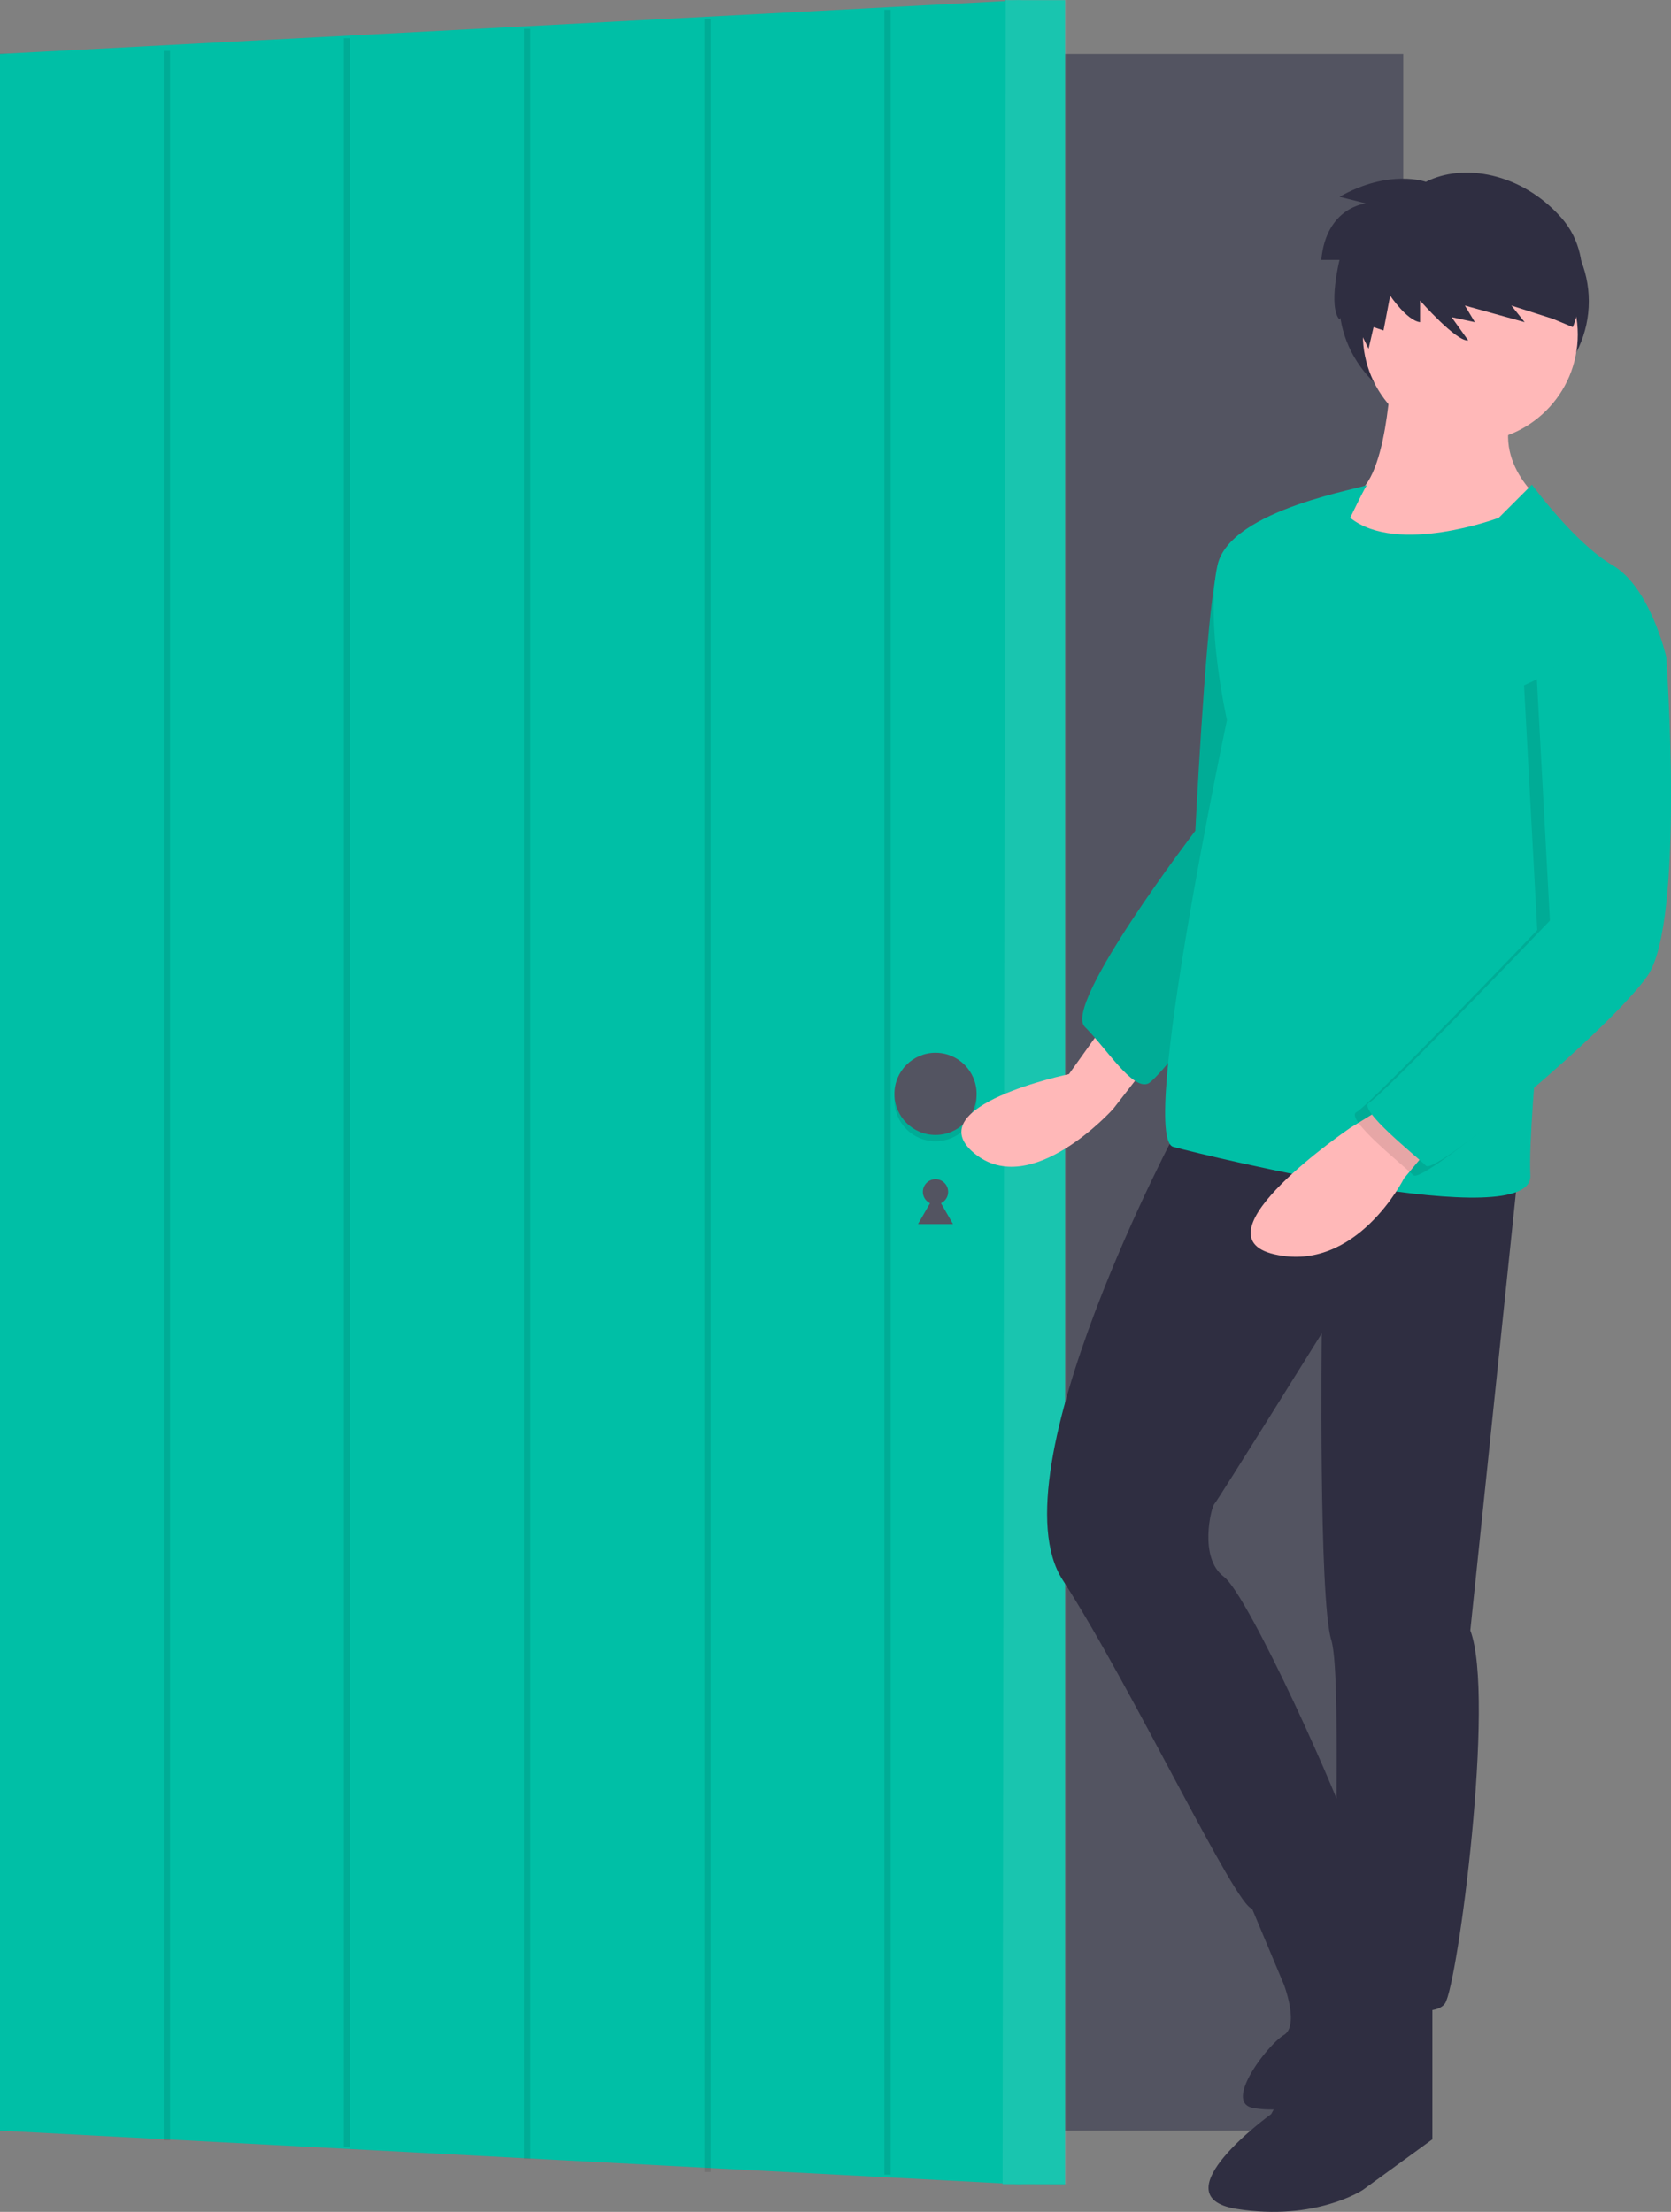 <svg id="f080dbb7-9b2b-439b-a118-60b91c514f72" data-name="Layer 1" xmlns="http://www.w3.org/2000/svg" width="528.717"
    height="699.768" viewBox="0 0 528.717 699.768">
    <rect x="0" y="0" width="528.717" height="699.768" fill="#808080" stroke="none"/>
    <title>Login</title>
    <rect y="17.063" width="444" height="657" fill="#535461" />
    <polygon points="323 691.063 0 674.063 0 17.063 323 0.063 323 691.063" fill="#00bfa6" />
    <circle cx="296" cy="377.063" r="4" fill="#535461" />
    <polygon points="296 377.66 298.773 382.463 301.545 387.265 296 387.265 290.455 387.265 293.227 382.463 296 377.66"
        fill="#535461" />
    <polygon points="337 691.063 317.217 691 318 0.063 337 0.063 337 691.063" fill="#00bfa6" />
    <g opacity="0.1">
        <polygon points="337.217 691 317.217 691 318.217 0 337.217 0 337.217 691" fill="#fff" />
    </g>
    <circle cx="296" cy="348.063" r="13" opacity="0.1" />
    <circle cx="296" cy="346.063" r="13" fill="#535461" />
    <line x1="52.819" y1="16.108" x2="52.819" y2="677.156" fill="none" stroke="#000" stroke-miterlimit="10"
        stroke-width="2" opacity="0.1" />
    <line x1="109.819" y1="12.108" x2="109.819" y2="679.156" fill="none" stroke="#000" stroke-miterlimit="10"
        stroke-width="2" opacity="0.1" />
    <line x1="166.819" y1="9.108" x2="166.819" y2="683" fill="none" stroke="#000" stroke-miterlimit="10"
        stroke-width="2" opacity="0.1" />
    <line x1="223.819" y1="6.108" x2="223.819" y2="687.156" fill="none" stroke="#000" stroke-miterlimit="10"
        stroke-width="2" opacity="0.1" />
    <line x1="280.819" y1="3.108" x2="280.819" y2="688" fill="none" stroke="#000" stroke-miterlimit="10"
        stroke-width="2" opacity="0.1" />
    <ellipse cx="463.217" cy="95.323" rx="39.5" ry="37" fill="#2f2e41" />
    <path d="M683.859,425.939l-10,14s-48,10-30,25,44-14,44-14l14-18Z" transform="translate(-335.641 -100.116)"
        fill="#ffb8b8" />
    <path d="M735.859,266.939s-13,0-16,18-6,78-6,78-42,55-35,62,15,20,20,18,48-61,48-61Z"
        transform="translate(-335.641 -100.116)" fill="#00bfa6" />
    <path d="M735.859,266.939s-13,0-16,18-6,78-6,78-42,55-35,62,15,20,20,18,48-61,48-61Z"
        transform="translate(-335.641 -100.116)" opacity="0.1" />
    <path d="M775.859,215.939s-1,39-13,41-8,15-8,15,39,23,65,0l5-12s-18-13-10-31Z"
        transform="translate(-335.641 -100.116)" fill="#ffb8b8" />
    <path
        d="M708.859,455.939s-59,110-37,144,55,104,60,104,33-14,31-23-32-76-40-82-4-22-3-23,34-54,34-54-1,84,3,97-1,106,4,110,28,11,32,5,16-97,8-118l15-144Z"
        transform="translate(-335.641 -100.116)" fill="#2f2e41" />
    <path d="M762.859,722.939l-25,46s-36,26-11,30,40-6,40-6l22-16v-46Z" transform="translate(-335.641 -100.116)"
        fill="#2f2e41" />
    <path
        d="M728.859,696.939l13,31s5,13,0,16-19,21-10,23a29.3,29.3,0,0,0,5.495.546,55.566,55.566,0,0,0,40.398-16.439l8.107-8.107s-27.77-63.948-27.385-63.474S728.859,696.939,728.859,696.939Z"
        transform="translate(-335.641 -100.116)" fill="#2f2e41" />
    <circle cx="465.217" cy="105.823" r="34" fill="#ffb8b8" />
    <path
        d="M820.359,253.439l-10.5,10.5s-32,12-47,0c0,0,5.5-11.5,5.5-10.5s-43.5,7.5-47.5,25.5,3,49,3,49-28,132-17,135,114,28,113,9,8-97,8-97l35-67s-5-22-17-29S820.359,253.439,820.359,253.439Z"
        transform="translate(-335.641 -100.116)" fill="#00bfa6" />
    <path d="M775.859,448.939l-13,8s-50,34-24,40,41-24,41-24l10-12Z" transform="translate(-335.641 -100.116)"
        fill="#ffb8b8" />
    <path
        d="M849.859,301.939l9,9s6,84-6,101-67,63-70,60-22-18-18-20,57.183-57.569,57.183-57.569l-4.183-77.431Z"
        transform="translate(-335.641 -100.116)" opacity="0.1" />
    <path
        d="M853.859,298.939l9,9s6,84-6,101-67,63-70,60-22-18-18-20,57.183-57.569,57.183-57.569l-4.183-77.431Z"
        transform="translate(-335.641 -100.116)" fill="#00bfa6" />
    <path
        d="M786.797,157.645s-11.557-4.203-27.318,4.728l8.405,2.101s-12.608,1.051-14.184,17.862h5.779s-3.677,14.71,0,18.912l2.364-4.465,6.829,13.659,1.576-6.829,3.152,1.051,2.101-11.032s5.253,7.88,9.456,8.405V195.207s11.557,13.134,15.235,12.608l-5.253-7.355,7.355,1.576-3.152-5.253,18.912,5.253-4.203-5.253,13.134,4.203,6.304,2.627s8.931-20.488-3.677-34.673S798.617,151.603,786.797,157.645Z"
        transform="translate(-335.641 -100.116)" fill="#2f2e41" />
</svg>